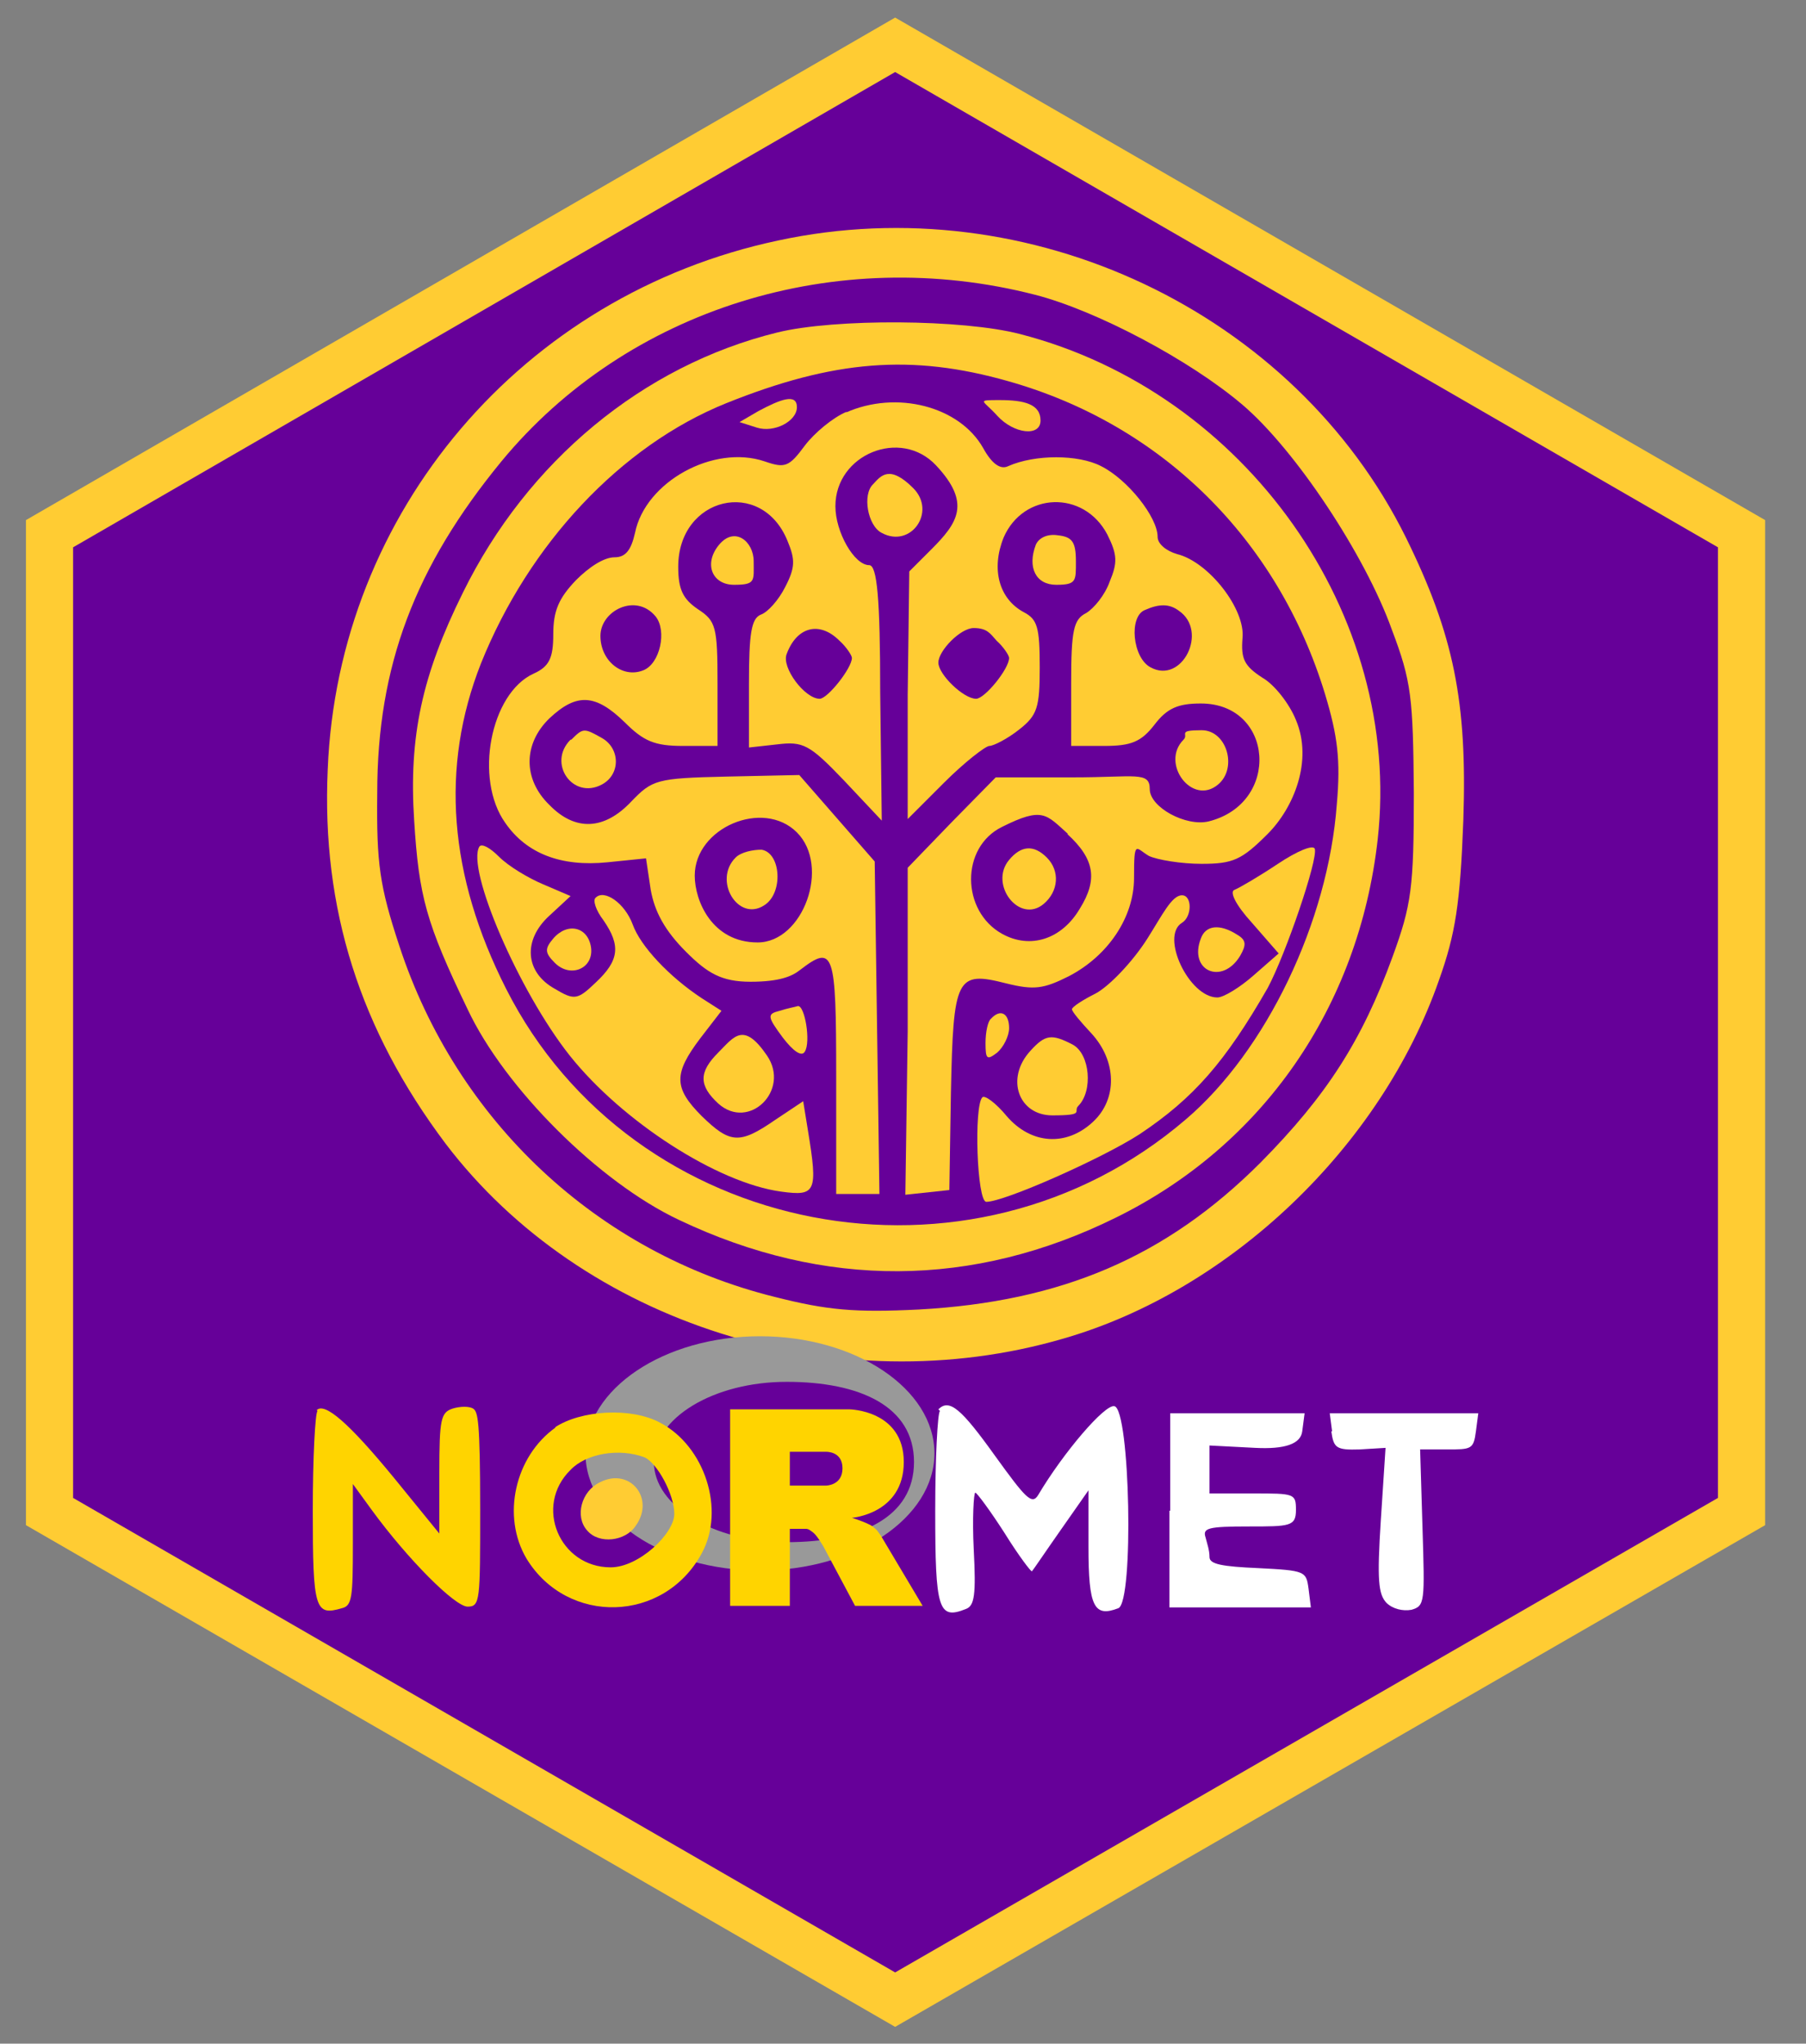 <?xml version="1.0" encoding="UTF-8"?>
<svg id="Layer_1" data-name="Layer 1" xmlns="http://www.w3.org/2000/svg" version="1.1" viewBox="0 0 229.8 260">
  <rect x="0" y="0" width="229.8" height="260" fill="#808080" stroke="none"/>
  <defs>
    <style>
      .cls-1, .cls-2 {
        fill: #ffd400;
      }

      .cls-1, .cls-2, .cls-3, .cls-4, .cls-5, .cls-6, .cls-7 {
        stroke-width: 0px;
      }

      .cls-1, .cls-4 {
        fill-rule: evenodd;
      }

      .cls-8 {
        fill: #609;
        stroke: #fc3;
        stroke-miterlimit: 10;
        stroke-width: 6px;
      }

      .cls-3 {
        fill: #fc3;
      }

      .cls-4 {
        fill: #999;
      }

      .cls-5 {
        fill: #450d59;
      }

      .cls-5, .cls-7 {
        display: none;
      }

      .cls-6, .cls-7 {
        fill: #fff;
      }
    </style>
  </defs>
  <polygon class="cls-8" points="221.6 192.3 221.6 67.9 113.9 5.7 6.3 67.9 6.3 192.3 113.9 254.4 221.6 192.3"/>
  <path class="cls-5" d="M-35.5,132.6v150h300V-17.4H-35.5v150ZM134.5,30.1c19.3,5.1,36.4,18.7,46.3,36.6,9.9,18.1,11.9,39.9,5.5,59.9-14.6,45.4-69.4,65.4-111.1,40.6-16.9-10.1-27.6-24.3-34.9-46.1-2.1-6.3-1.7-30.5.6-38,2.1-7,7.4-17.9,11.5-23.9,3.1-4.4,11.2-12.6,17.5-17.5,7.2-5.7,21.1-11.4,32.1-13.2,7.6-1.2,25.2-.3,32.5,1.6ZM53.3,190.5c1.2,1.1,2.2,2.4,2.2,3,0,2.1,1.8,2,4.6-.4,6.2-5.3,17.8-5.4,23.3-.1,3.3,3.1,4.7,3.3,5.4.6,1.6-6,19.1-6.5,25.6-.6,1.6,1.4,1.9,1.3,4.4-1.5,3.5-4,5.8-3.3,11.8,3.2l4.7,5,2.7-3.6c1.6-1.9,4.1-4.5,5.7-5.6,2.7-2,3-2,5.5-.4,2.4,1.6,2.8,1.6,6.3,0,3.1-1.4,5.4-1.6,11.7-1.1,4.3.4,9.4.6,11.3.5,15.3-.8,21.8-.4,23.9,1.5,3.5,3.1,2.8,7.2-1.7,10l-3.9,2.4v8.8c-.1,8.2-.3,9-2.7,11-3,2.7-5.8,2.2-8.6-1.4-1.6-2-2-4-2-10.8s0-8.4-3.1-10c-4.1-2.1-5.9-.6-3.9,3.1,1.1,2,1.1,3.3.4,5.4-.9,2.3-.7,3.3,1.2,6.1,1.6,2.3,2,3.8,1.4,5-1.9,3.6-4.1,4.3-13.3,4.6-8.1.2-9.5,0-11.4-1.9-1.5-1.3-3-1.4-4.5-.1-1.3,1.1-3.3,1.8-4.5,1.6-2.4-.4-6.3-4.6-6.3-6.9s-.4-1.1-2.1-.2c-1.6.8-2.8.8-4.6,0-2-.9-2.5-.8-2.9.7-1.7,5.5-5.4,7.8-9.3,5.7-2.2-1.1-3.1-1.1-5.3.1-3.2,1.7-6.9,1-9.4-1.7-2.2-2.4-2.6-2.4-6.9.5-2.1,1.5-4.3,2.2-5.3,1.9-2.1-.8-5.2-3.9-5.2-5.3s-1.6-1.2-3.1.6-4.6,3.2-9.9,4.5c-4.4,1-10.3-.5-14.7-3.8l-3.3-2.5-2.6,3.1c-3.5,4.1-6.2,3.9-11.7-.9-5.2-4.6-5.7-4.8-5.7-2,0,5.2-7.9,7.9-11.5,4-1.5-1.7-1.8-4-1.9-16.1,0-12.8,0-14.2,1.8-15.5,3.3-2.4,6.4-1.6,11.1,2.7l4.5,4.1.9-2.5c1.3-3.5,4.7-6.7,6.9-6.7.9.1,2.7.9,4,1.9h0Z"/>
  <g>
    <path class="cls-3" d="M99,30.6c-32.5,6.9-56,34.5-57.3,67.3-.8,17.7,4.1,33.1,15,47.6,17.4,22.9,49.8,33.2,78.6,24.8,21.2-6.1,40.4-24.4,47.8-45.6,2.1-5.9,2.7-9.7,3.1-20.4.5-15-1.2-23.5-7.3-35.9-14.2-28.7-47.9-44.7-79.9-37.8h0ZM131.7,37.5c7.8,2,19.7,8.3,26.4,14s15.6,19.1,19,28.6c2.5,6.6,2.7,8.6,2.8,20.8,0,12.1-.3,14.2-2.7,20.8-3.9,10.7-8.4,17.7-16.8,26.2-12,12-25.3,17.7-43.5,18.7-8.1.4-11.6.1-18.3-1.6-22.6-5.6-40.5-22.4-47.8-44.7-2.5-7.6-2.9-10.4-2.8-19.4,0-16.2,4.8-28.8,15.8-42.2,16-19.4,42.6-27.7,67.9-21.2h0Z"/>
    <path class="cls-3" d="M98.9,42.3c-17.1,4.2-31.8,16.4-40,33.1-5.2,10.5-6.9,18.3-6.2,29,.6,9.6,1.5,13,6.8,24,4.7,10,16.7,22,26.9,26.8,18.5,8.8,37.4,8.7,55.6-.3,18.7-9.2,30.9-26.8,33.3-48.1,3.2-28.6-16.8-56.9-45.5-64.3-7.3-1.9-23.6-2-30.9-.2h0ZM128.3,48.5c19.5,5.5,34.3,20.1,40.3,39.8,1.6,5.3,2,8.4,1.5,14-1.1,15-9,31.4-19.2,40.1-27.4,23.5-70.4,15.2-86.5-16.6-7.3-14.4-8.4-28.2-3.2-41.4,6.1-15.2,17.8-27.7,31.2-33.1,13.7-5.5,23.6-6.3,35.9-2.8h0Z"/>
    <path class="cls-3" d="M96.5,52.3l-2.4,1.4,2.2.7c2.2.7,5.1-.8,5.1-2.6s-2.1-1-4.9.5h0Z"/>
    <path class="cls-3" d="M107.7,52.4c-1.7.7-4.1,2.7-5.3,4.3-2,2.7-2.5,2.9-5.1,2-6.5-2.2-15.2,2.6-16.5,9.1-.5,2.2-1.2,3.1-2.6,3.1s-3.3,1.3-4.9,2.9c-2.2,2.3-2.9,3.9-2.9,6.9s-.5,4.1-2.5,5c-5.5,2.5-7.6,13.4-3.6,19,2.7,3.9,7.1,5.6,13,5l4.9-.5.6,4c.5,2.8,1.8,5.2,4.5,7.9s4.5,3.8,8.2,3.8,5.3-.7,6.3-1.5c4.3-3.3,4.6-2.4,4.6,13.5v15h5.5l-.3-21.2-.3-21.1-4.8-5.5-4.8-5.5-9.3.2c-8.9.2-9.4.4-12.1,3.2-3.4,3.6-7.1,3.8-10.4.4-3.4-3.3-3.3-7.8,0-11,3.5-3.3,5.9-3.1,9.6.5,2.4,2.4,3.8,3,7.4,3h4.4v-7.9c0-7.3-.2-8-2.5-9.5-1.9-1.3-2.5-2.5-2.5-5.4,0-8.9,10.6-11.4,13.9-3.3,1,2.4,1,3.4-.3,5.9-.8,1.6-2.2,3.2-3.1,3.5-1.2.5-1.5,2.4-1.5,8.8v8.1l3.6-.4c3.3-.4,4.1,0,8.5,4.6l4.8,5.1-.2-16.3c0-12-.4-16.2-1.4-16.2-1.9,0-4.3-4.2-4.3-7.5,0-6.6,8.3-10,12.8-5.2s2.8,7.3-.6,10.7l-2.8,2.8-.2,15.7v15.8l4.6-4.6c2.6-2.6,5.3-4.7,5.8-4.7s2.3-.9,3.8-2.1c2.3-1.8,2.6-2.8,2.6-7.9s-.3-6.1-2-7c-3.2-1.7-4.2-5.5-2.6-9.5,2.5-5.8,10.2-6.1,13.2-.4,1.3,2.6,1.3,3.6.3,6-.6,1.7-2,3.4-3,4-1.6.8-1.9,2.2-1.9,8.9v8h4.2c3.4,0,4.7-.5,6.4-2.7,1.6-2.1,3-2.7,5.9-2.7,9.3,0,10.2,12.7,1,15-2.9.7-7.5-1.8-7.5-4.1s-1.8-1.5-9.8-1.5h-9.8l-5.6,5.7-5.6,5.8v20.8l-.3,20.8,2.8-.3,2.8-.3.2-12.4c.3-14.7.7-15.5,7-13.9,3.6.9,4.8.7,8-.9,5-2.6,8.3-7.5,8.3-12.5s.2-3.8,1.9-2.8c1.1.5,4.1,1,6.7,1,4,0,5.1-.5,8.4-3.8s5.8-9.3,3.6-14.5c-.8-2-2.7-4.5-4.3-5.4-2.3-1.5-2.7-2.4-2.5-5,.4-3.7-4.3-9.7-8.3-10.7-1.4-.4-2.5-1.3-2.5-2.2,0-2.5-3.8-7.3-7.2-9-2.9-1.5-8.4-1.5-11.8,0-1,.5-2.1-.3-3.2-2.3-3-5.3-11-7.4-17.5-4.5h.1ZM83.4,78.4c1.5,1.8.6,6.1-1.6,6.9-2.6,1-5.4-1.2-5.4-4.4s4.5-5.5,7-2.5ZM150,77.7c3.8,2.6.4,9.4-3.6,7.2-2.3-1.2-2.8-6.5-.7-7.3,1.8-.8,3.1-.8,4.3.1ZM106.8,81.5c.9.8,1.6,1.9,1.6,2.2,0,1.3-3.1,5.2-4.1,5.2-1.9,0-4.9-4-4.2-5.7,1.3-3.5,4.2-4.2,6.7-1.7ZM126.8,81.5c.9.8,1.6,1.9,1.6,2.2,0,1.4-3.1,5.2-4.2,5.2-1.6,0-4.8-3.1-4.8-4.6s2.8-4.4,4.5-4.4,2.1.7,2.9,1.6ZM101.4,105.9c4.3,4.3.8,14-5,14s-8-5.3-8-8.5c0-6.1,8.7-9.8,13-5.5ZM135.8,106.1c3.5,3.2,3.9,5.8,1.6,9.5-2.3,3.9-6.3,5.2-9.9,3.2-5.2-2.9-5.3-11,0-13.6,5.2-2.6,5.6-1.6,8.4.9h-.1Z"/>
    <path class="cls-3" d="M93.6,109.1c-2.9,2.9.3,8.2,3.6,6.1,2.5-1.5,2.2-6.7-.3-7.1-1.1,0-2.6.3-3.3,1h0Z"/>
    <path class="cls-3" d="M128.4,109.4c-2.6,3.1,1.3,8.2,4.4,5.6,1.9-1.6,2.1-4.2.4-5.9s-3.3-1.5-4.8.3h0Z"/>
    <path class="cls-3" d="M126.9,52.9c2.1,2.3,5.5,2.7,5.5.6s-2.1-2.6-5.2-2.6-2.1,0-.3,2Z"/>
    <path class="cls-3" d="M111.1,61.6c-1.4,1.3-.7,5.3,1.1,6.2,3.7,2,7-2.7,4-5.7s-4.1-1.6-5.1-.5Z"/>
    <path class="cls-3" d="M91.5,69.3c-2,2.4-.9,5.1,1.9,5.1s2.5-.5,2.5-3-2.4-4.5-4.4-2.1Z"/>
    <path class="cls-3" d="M131.8,69.3c-1.1,2.9,0,5.1,2.6,5.1s2.5-.5,2.5-3-.5-3.1-2.3-3.3c-1.3-.2-2.4.3-2.8,1.2Z"/>
    <path class="cls-3" d="M72.6,94.1c-3,3,.3,7.7,4,5.7,2.4-1.3,2.3-4.6,0-5.9s-2.4-1.3-3.9.2h0Z"/>
    <path class="cls-3" d="M150.6,94.1c-3,3,1.1,8.5,4.4,5.7,2.5-2.1,1.1-6.9-2.1-6.9s-1.6.5-2.3,1.2h0Z"/>
    <path class="cls-3" d="M61,107.7c-1.7,2.8,5,18.4,11.5,26.6,6.7,8.4,18.8,16.2,26.9,17.3,4.4.6,4.7.1,3.4-7.8l-.6-3.7-3.6,2.4c-4.5,3.1-5.7,3-9.3-.5-3.6-3.6-3.6-5.4-.2-9.9l2.7-3.5-2.5-1.6c-4.1-2.7-7.8-6.6-8.8-9.4-1-2.7-3.6-4.5-4.7-3.4-.4.3,0,1.6,1,2.9,2.2,3.2,2,5.1-1,7.9-2.3,2.2-2.7,2.3-5.2.8-3.8-2.1-4.1-6.2-.7-9.3l2.7-2.5-3.5-1.5c-1.9-.8-4.4-2.3-5.6-3.5s-2.2-1.7-2.5-1.3h0Z"/>
    <path class="cls-3" d="M162.6,109.9c-2.4,1.6-4.8,3-5.5,3.3-.7.2.1,1.9,2.2,4.2l3.4,3.9-3.2,2.8c-1.7,1.5-3.8,2.8-4.6,2.8-3.6,0-7.3-7.8-4.5-9.5,1.3-.8,1.3-3.5,0-3.5s-2.5,2.5-4.4,5.5-4.9,6.1-6.6,7c-1.6.8-3,1.7-3,2s1.1,1.6,2.5,3.1c3.2,3.5,3.3,8.3.2,11.2-3.4,3.2-7.9,2.9-11-.7-1.4-1.7-2.8-2.7-3.1-2.4-1.1,1.1-.7,13.3.5,13.3,2.3,0,14.7-5.5,19.5-8.6,6.9-4.6,10.9-9.2,16.3-18.6,2.3-4.3,6.4-16.3,6-17.7-.2-.6-2.3.3-4.7,1.9h0Z"/>
    <path class="cls-3" d="M70.4,119.4c-1.1,1.3-1.1,1.8.2,3.1,2,2,5,.7,4.6-2-.4-2.6-3-3.2-4.8-1.1Z"/>
    <path class="cls-3" d="M152.8,119.4c-1.6,4.1,2.7,6,5,2.2.8-1.4.8-2-.4-2.7-2.2-1.4-4-1.2-4.6.5Z"/>
    <path class="cls-3" d="M99.2,128.6c-1.6.4-1.6.7.4,3.4,1.3,1.7,2.4,2.5,2.8,1.8.8-1.2,0-6-.9-5.8-.3.1-1.4.3-2.3.6Z"/>
    <path class="cls-3" d="M126.1,129.6c-.4.3-.7,1.7-.7,3.1,0,2.1.2,2.2,1.5,1.2.8-.7,1.5-2.1,1.5-3.1,0-1.9-1.1-2.5-2.3-1.2Z"/>
    <path class="cls-3" d="M91.4,133.9c-2.5,2.5-2.5,4.2,0,6.5,3.9,3.5,9.2-1.7,6.2-6.1s-4.2-2.4-6.2-.4Z"/>
    <path class="cls-3" d="M131.1,133.7c-3.2,3.5-1.5,8.2,2.8,8.2s2.6-.5,3.3-1.2c1.9-1.9,1.5-6.6-.7-7.8-2.7-1.4-3.5-1.3-5.4.8h0Z"/>
  </g>
  <g>
    <path class="cls-4" d="M96.7,199.8c-12.3,0-22.2-6.7-22.2-14.9s10-14.9,22.2-14.9,22.2,6.7,22.2,14.9-10,14.9-22.2,14.9ZM100.1,175.8c-9.3,0-16.9,4.6-16.9,10.2s7.6,10.2,16.9,10.2,16.2-3.1,16.2-10.2-6.9-10.2-16.2-10.2Z"/>
    <path class="cls-1" d="M108.4,193.1s1.3.4,2.1.8c.3.1.7.4,1.1.8.3.4.5.7.5.7l5.3,8.9h-8.6l-4-7.5s-.8-1.4-1.3-1.8c-.4-.3-.6-.5-1-.5h-2v9.8h-7.6v-25h15.2s6.9.1,6.9,6.7-6.6,7.1-6.6,7.1ZM105.1,184.7h-4.6v4.3h4.6s2.1,0,2.1-2.2-2.1-2.1-2.1-2.1Z"/>
  </g>
  <path class="cls-2" d="M40.4,179.5c-.3.3-.6,6-.6,12.7,0,12.6.3,13.4,3.7,12.4,1.3-.3,1.4-1.4,1.4-8.1v-7.7l2.4,3.3c4.6,6.3,10.6,12.3,12.2,12.3s1.6-.8,1.6-12.3-.3-12.5-.9-12.9c-.5-.3-1.6-.3-2.6,0-1.5.5-1.7,1.3-1.7,8.2v7.7l-5.7-7c-5.9-7.2-8.9-9.7-9.9-8.7h0Z"/>
  <path class="cls-6" d="M119.6,179.5c-.3.3-.6,6-.6,12.7,0,12.6.4,13.9,3.9,12.5,1.1-.4,1.3-1.8,1-7.6-.2-3.9,0-7.2.2-7.2s1.9,2.3,3.7,5.1c1.8,2.9,3.4,5,3.5,4.9.2-.2,1.8-2.6,3.7-5.3l3.5-5v7.2c0,7.6.7,9,3.8,7.8,2-.8,1.5-25.3-.5-25.7-1.2-.3-6.5,5.9-9.7,11.3-.8,1.3-1.6.4-5.5-5-4.3-6-5.8-7.3-7.2-5.9h0s.2.2.2.2Z"/>
  <path class="cls-2" d="M70.7,181.6c-5.2,3.7-6.9,11.3-3.7,16.7,5.2,8.5,17.5,8.2,22.3-.7,3-5.5.4-13.6-5.3-16.6-3.7-2-10.1-1.6-13.4.6h0ZM82,185.4c1.6.7,3.8,4.7,3.8,7.2s-4.5,6.8-8.1,6.8c-6.5,0-9.8-7.8-5.1-12.4,2-2.1,6.2-2.8,9.4-1.6Z"/>
  <path class="cls-3" d="M76.3,188.6c-2.3,1.1-3.2,4.3-1.6,6.1,1.5,1.8,4.9,1.4,6.2-.6,2.5-3.5-.8-7.5-4.6-5.5Z"/>
  <path class="cls-7" d="M94.8,178.9c-.3.6-.9,6.5-1.4,13.3l-.7,12.1,2.8.2c2.7.2,2.9,0,3.1-3.7.3-3.4.7-3.9,2.6-4.1,1.7-.2,2.7.7,4.7,4.5,2.2,4.3,2.9,4.9,5.7,5.1s3.5.3-.3-6.1c-2.3-3.7-2.3-4-.5-4.5,2.8-.7,5.3-5.3,5-8.7-.2-1.6-1.5-4.2-2.9-5.6-2.2-2.3-3.4-2.6-10-3.2s-7.6-.3-8,.5h0v.2h0ZM109.4,186c1.4,2.2,1.3,2.5-.4,4.3-.7.8-3.3,1.4-5.6,1.4h-4.2l.8-9.1,4.1.8c2.5.5,4.6,1.5,5.2,2.7h0Z"/>
  <path class="cls-6" d="M148.8,192.1v12.4h18l-.3-2.4c-.3-2.2-.4-2.3-6.4-2.6-4.6-.2-6.2-.5-6.2-1.4s-.3-1.7-.5-2.5c-.4-1.2.3-1.4,5.5-1.4s6,0,6-2.1-.2-2.1-5.5-2.1h-5.5v-6.1l5.8.3c3.8.2,5.8-.5,6-2.1l.3-2.3h-17.1v12.4h-.1Z"/>
  <path class="cls-6" d="M169.4,182.1c.3,2.1.6,2.4,3.6,2.3l3.3-.2-.6,9.2c-.5,7.7-.3,9.4.7,10.5.8.8,2.1,1.1,3.2.9,1.7-.5,1.7-.9,1.4-10.5l-.3-9.9h3.4c3.1,0,3.4,0,3.7-2.3l.3-2.3h-18.9l.3,2.3h0Z"/>
</svg>